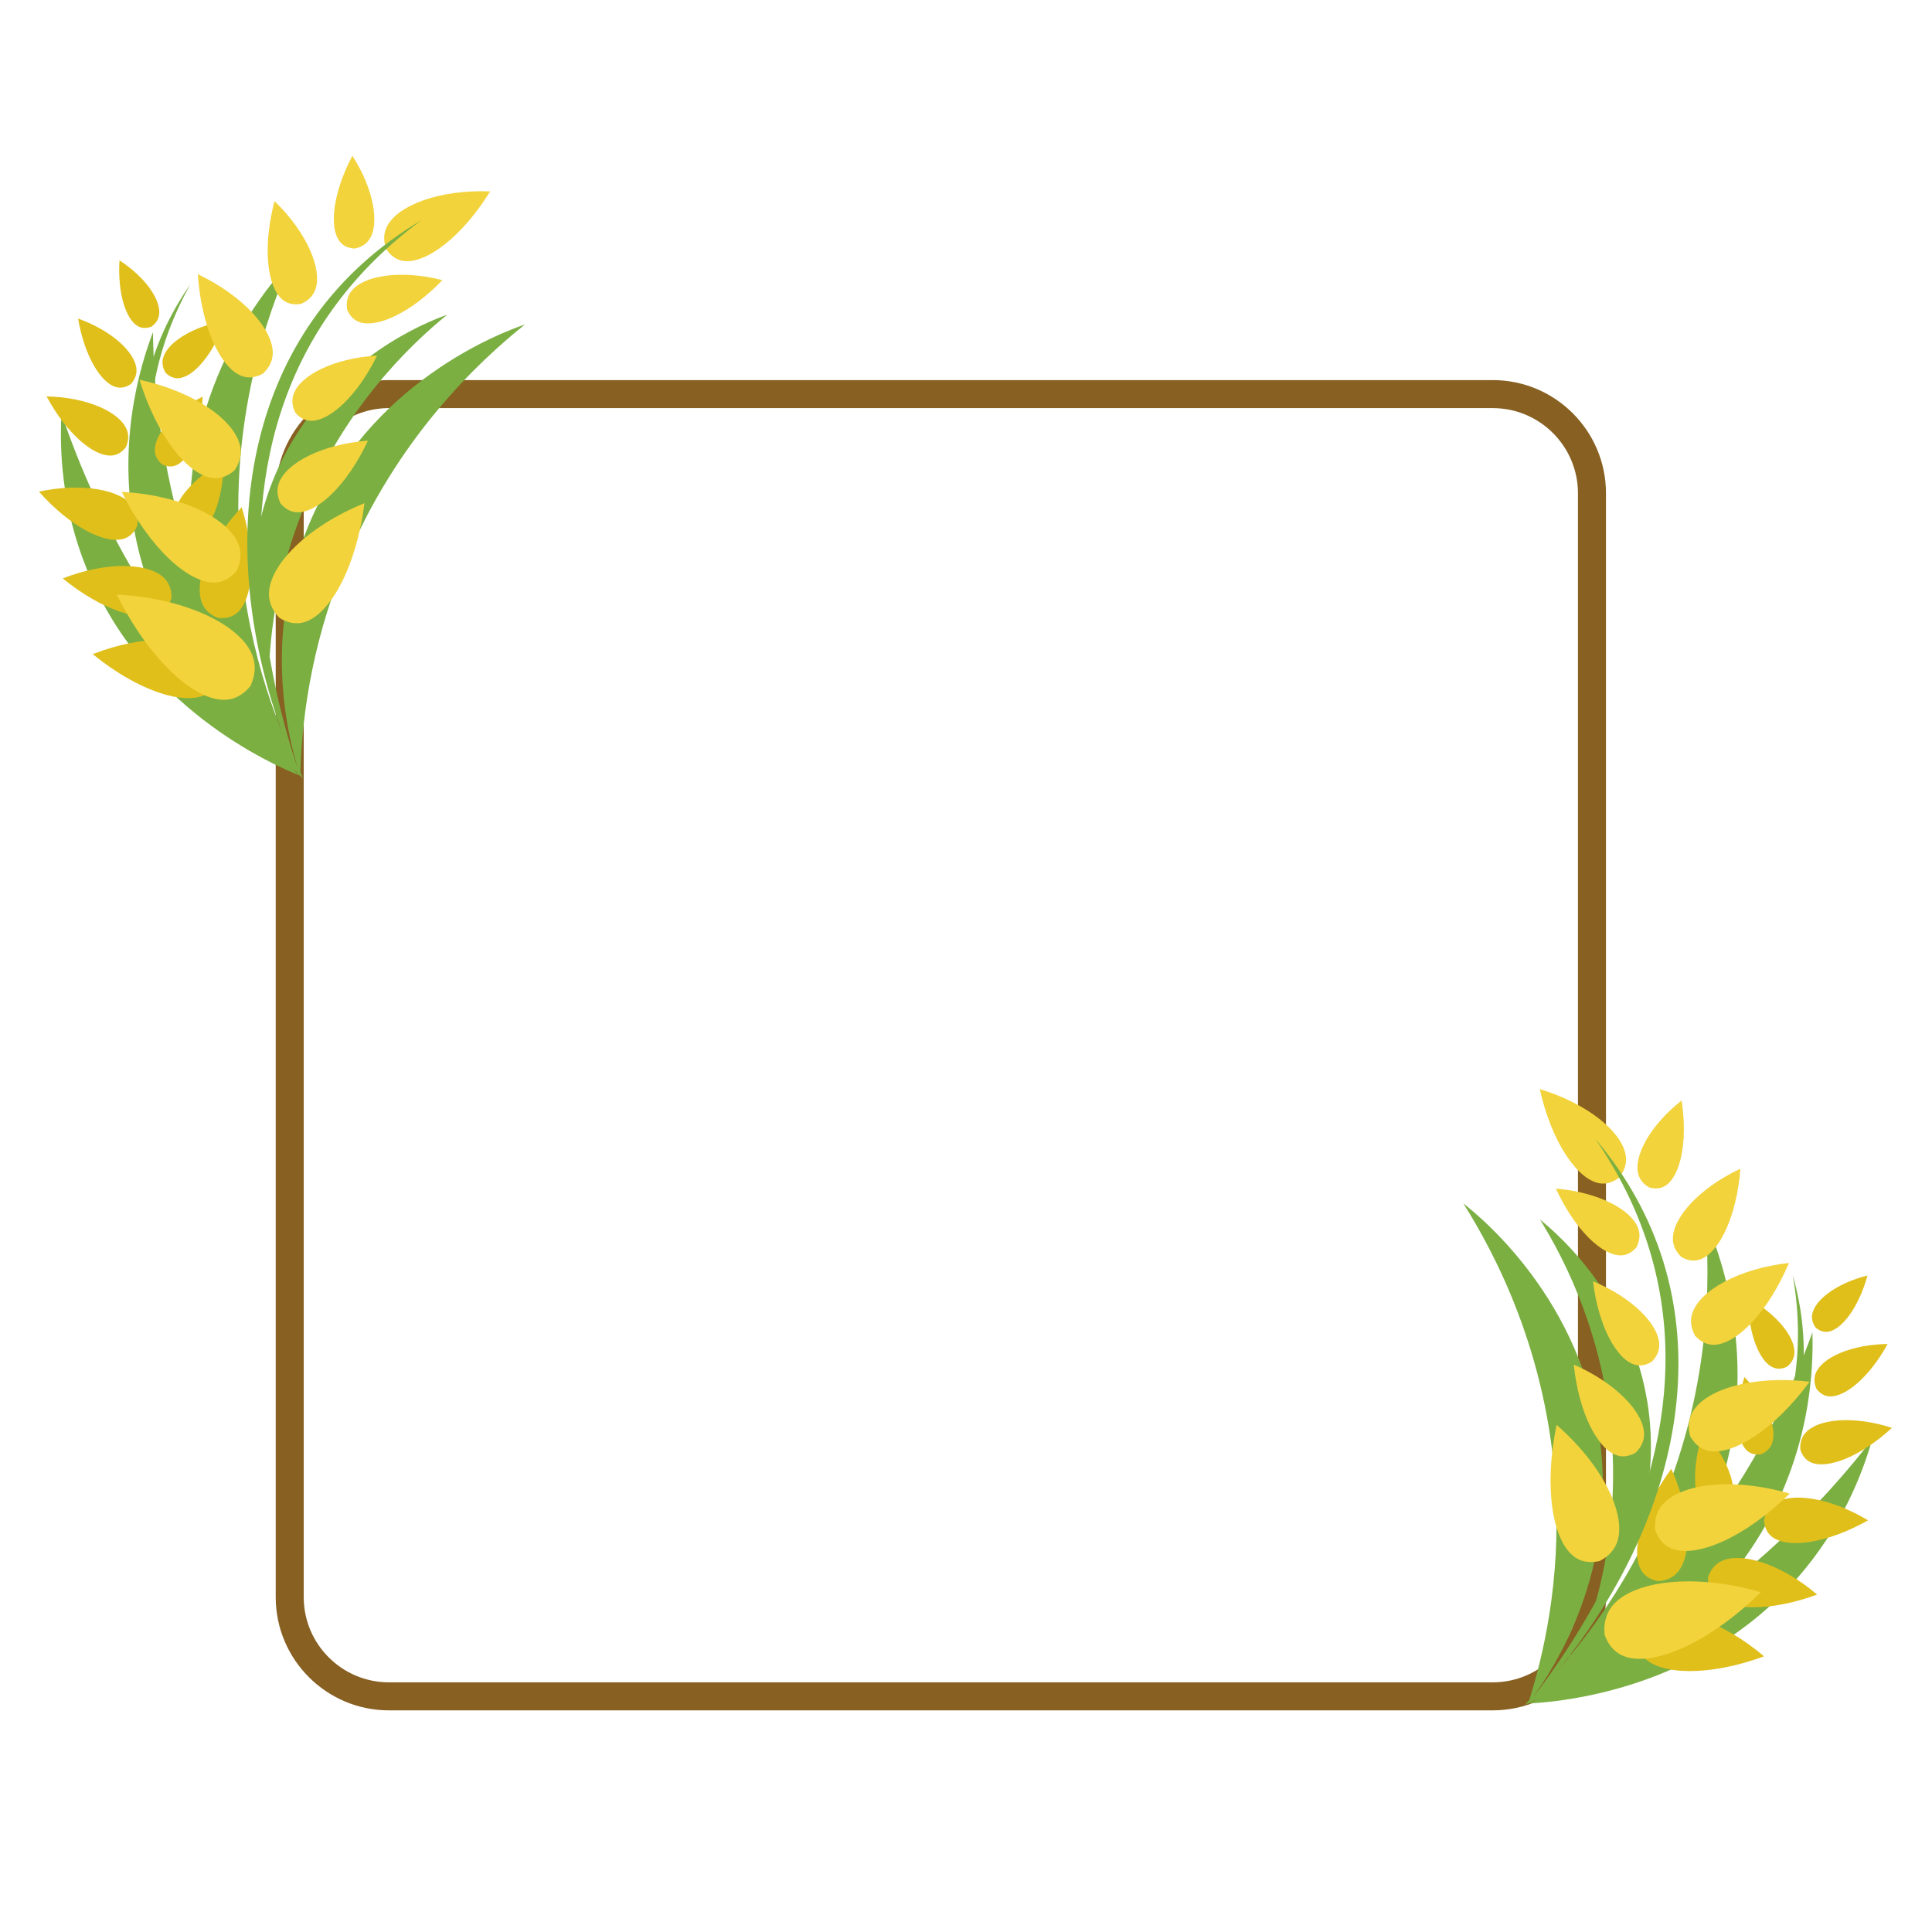<svg xmlns="http://www.w3.org/2000/svg" viewBox="0 0 2000 2000" width="300" height="300" fill="none"><defs><style>.cls-har11{fill:#7baf42}.cls-har12{fill:#f2d33b}.cls-har13{fill:#e0bf1b}</style></defs><path d="M1545.33 1770.56H402.59c-64.61 0-117.17-52.56-117.17-117.17V510.64c0-64.61 52.56-117.17 117.17-117.17h1142.74c64.61 0 117.17 52.56 117.17 117.17v1142.74c0 64.61-52.56 117.17-117.17 117.17ZM402.59 422.47c-48.62 0-88.17 39.55-88.17 88.17v1142.74c0 48.62 39.55 88.17 88.17 88.17h1142.74c48.62 0 88.17-39.55 88.17-88.17V510.64c0-48.62-39.55-88.17-88.17-88.17z" style="fill:#876022"/><path d="M399.85 257.95c6.1 9.09 13.09 11.5 17.82 12.18 23.07 3.32 60.61-24.73 89.72-72-53.07-2.1-96.34 14.72-107 36.73-2.17 4.48-4.45 12.2-.55 23.08Z" class="cls-har12"/><path d="M310.83 803.17c-31.11-12.72-162.81-70.62-221.05-214.27-26-64.14-28.22-122.83-26.14-160.73 17.55 51.86 44.56 115.9 86.88 183.91 53.63 86.18 113.16 148.74 160.31 191.09" class="cls-har11"/><path d="M312.84 802.69c-24.79-15.72-134.99-89.41-169.75-234.51-25.05-104.55 2.41-190.53 15.27-224.29.7 61.36 8.89 152.18 45.55 254.94 32.02 89.74 74.81 157.87 108.93 203.87Z" class="cls-har11"/><path d="M313.86 805.92c-21.4-20.63-106.66-107.54-116.44-247.7-11.32-162.14 87.12-270.39 103.86-288.2-24.1 54.23-64.38 165.05-52.44 307.1 8.56 101.79 40.66 180.59 65.02 228.79Z" class="cls-har11"/><path d="M310.83 803.17c-9.65-29.06-41.82-137.6 8.32-258.65 62.24-150.25 202.11-201.01 224.31-208.64-46.59 37.27-133.37 117.33-187.25 249-35.71 87.27-44.14 165.86-45.38 218.29" class="cls-har11"/><path d="M278.08 706.47c-8.05-23.48-35.01-111.2 4.66-209.73 49.24-122.3 162.21-164.57 180.14-170.93-37.47 30.59-107.16 96.18-149.78 203.35-28.25 71.03-34.45 134.8-35.03 177.32Z" class="cls-har11"/><path d="M226.82 700.28c-3.02 11.42-9.3 16.35-13.89 18.71-22.37 11.52-70.55-3.87-116.92-41.83 53.41-20.85 103.48-18.94 122.11-.23 3.79 3.81 8.84 10.88 8.7 23.36Zm-1.39-60.7c10.33 1.35 16.45-2.14 19.91-5.09 16.87-14.41 20.4-58.87 4.89-109.4-34.85 36.63-50.01 78.14-40.96 99.59 1.84 4.37 5.93 10.84 16.16 14.9m-47.84-20.9c-2.6 9.83-8.01 14.08-11.96 16.11-19.26 9.92-60.74-3.33-100.66-36.02 45.98-17.95 89.09-16.31 105.13-.2 3.27 3.28 7.61 9.37 7.49 20.11m-35.58-74.25c-3.9 8.75-9.57 11.88-13.55 13.17-19.4 6.31-55.96-12.27-88.14-48.68 45.46-9.74 85.29-1.7 97.76 15.69 2.54 3.54 5.66 9.86 3.93 19.83Zm-11.54-81.69c-5.25 6.9-10.9 8.48-14.68 8.79-18.41 1.53-46.77-22.42-67.57-61.19 42.08.85 75.51 16.2 82.9 34.12 1.5 3.65 2.94 9.86-.65 18.29Zm5.02-65.17c-6.41 4.34-11.64 4.07-14.92 3.25-16.01-3.95-33.18-32.31-39.72-71.05 35.36 12.72 59.27 35.24 60.41 52.51.23 3.52-.32 9.18-5.77 15.29m21.21-59.4c-6.32 2.42-10.72 1.14-13.35-.2-12.84-6.55-21.8-34.11-19.65-68.39 27.57 17.87 43.43 41.81 40.96 56.73-.5 3.04-2.11 7.75-7.96 11.86m30.96 215.55c7.11 3.33 12.3 2.23 15.46.9 15.41-6.49 28.11-37.61 28.54-77.44-33.4 18.33-53.78 44.67-52.19 62.14.32 3.56 1.78 9.14 8.2 14.39Zm-19.97-73.02c6.53 3.2 11.35 2.27 14.3 1.09 14.38-5.76 26.66-34.36 27.71-71.24-31.24 16.42-50.55 40.48-49.37 56.68.24 3.3 1.49 8.5 7.35 13.47Zm3.93-94.59c5.24 5.04 10.13 5.62 13.29 5.39 15.45-1.11 35.85-24.62 48.08-59.43-34.76 6.14-60.47 23.18-64.28 38.98-.77 3.22-1.16 8.55 2.9 15.07Z" class="cls-har13"/><path d="M197.03 294.48c-30.8 54.98-46.64 117.83-41.17 180.82 6.87 83.74 46.88 161.27 97.52 227.18a601 601 0 0 0 41.08 48.12c-24.35-20.46-46.04-44.15-65.56-69.29-88.87-114.5-119.18-262.17-31.87-386.83" class="cls-har11"/><path d="M259.25 710.12c-9.41 11.56-19.2 13.96-25.71 14.28-31.71 1.6-79.1-41.15-112.66-108.93 72.25 3.82 128.83 32.07 140.51 63.27 2.38 6.35 4.5 17.1-2.15 31.38Zm29.99-70.51c11.17 6.93 20.02 6.1 25.54 4.51 26.9-7.79 54.08-57.07 62.54-123.23-59.13 23.98-98.15 63.82-98.91 93.19-.15 5.98 1.17 15.55 10.83 25.54Zm-44.13-48.92c-8.1 9.95-16.53 12.01-22.13 12.3-27.3 1.38-68.1-35.43-96.99-93.79 62.21 3.29 110.92 27.61 120.98 54.47 2.05 5.47 3.87 14.73-1.85 27.02Zm-2.28-103.88c-9.03 8.03-17.18 8.67-22.43 8.09-25.59-2.84-57.96-43.22-76-101.83 57.33 12.45 98.94 42.42 104.24 68.91 1.08 5.39 1.38 14.28-5.8 24.84Zm29.24-99.93c-9.63 5.2-16.94 4.08-21.45 2.47-21.96-7.81-42.1-50.12-45.84-105.51 47.94 22.87 78.39 57.92 77.56 82.36-.17 4.98-1.75 12.87-10.27 20.68m39.68-72.32c-9.63 1.65-15.5-1.38-18.85-4.02-16.35-12.88-21.33-54.41-8.7-102.35 34.04 33.02 49.81 71.36 42.14 91.8-1.56 4.16-5.15 10.39-14.59 14.57m55.3-57.25c-8.53-.51-12.92-4.26-15.24-7.18-11.35-14.22-7.31-50.56 12.99-88.85 22.39 34.89 28.18 70.66 17.57 86.53-2.16 3.23-6.45 7.81-15.32 9.5m-76.56 263.94c6.44 7.53 12.98 8.96 17.31 9.08 21.1.56 51.89-28.61 73.1-74.18-47.94 3.7-85.08 23.37-92.34 44.29-1.48 4.26-2.71 11.44 1.93 20.81m15.03-94.36c5.84 7.08 11.87 8.52 15.88 8.69 19.53.87 48.53-25.64 68.93-67.49-44.46 2.63-79.18 20.23-86.26 39.48-1.44 3.92-2.7 10.55 1.44 19.31Zm53.74-106.7c3.41 8.52 8.72 11.73 12.48 13.11 18.34 6.77 54.03-9.65 86.2-43.31-43.15-11.03-81.59-4.82-94.18 11.37-2.56 3.3-5.78 9.22-4.5 18.83" class="cls-har12"/><path d="M436.14 228.07c-139.27 102.77-183.19 253.21-161.69 420.2 6.73 52.66 18.98 104.62 36.37 154.91-2.94-6-5.65-12.11-8.3-18.26-7.85-18.5-14.6-37.45-20.52-56.65-57.6-187.04-24.9-394.05 154.14-500.2" class="cls-har11"/><path d="M1676.06 1219.14c-8.73 6.6-16.13 6.59-20.83 5.69-22.89-4.41-49.19-43.18-61.26-97.38 50.84 15.37 86.24 45.41 89.11 69.69.58 4.95.21 12.98-7.02 22" class="cls-har12"/><path d="M1581.94 1763.51c33.56-1.85 176.95-13.51 278.95-130.23 45.54-52.12 66.82-106.85 77.25-143.36-33.55 43.27-80.01 94.96-142.23 145.4-78.85 63.92-155.57 103.57-213.97 128.19" class="cls-har11"/><path d="M1580.2 1762.39c28.57-6.76 156.8-40.37 237.09-166.13 57.85-90.62 60.01-180.84 58.9-216.96-20.72 57.76-58.15 140.91-126.39 226.04-59.6 74.34-122.31 124.74-169.6 157.05" class="cls-har11"/><path d="M1578.18 1765.11c26.96-12.5 135.95-66.76 191.02-196.02 63.7-149.53 6.06-284.01-3.94-306.32 5.05 59.13 6.89 177.03-50.84 307.37-41.37 93.4-97.46 157.37-136.24 194.96Z" class="cls-har11"/><path d="M1581.94 1763.51c18.62-24.31 84.5-116.37 76.69-247.16-9.7-162.35-125.29-256.03-143.77-270.51 31.85 50.45 87.68 154.48 95.56 296.53 5.22 94.15-12.5 171.18-28.48 221.14" class="cls-har11"/><path d="M1644.51 1682.82c15.29-19.55 69.44-93.65 64.16-199.73-6.55-131.68-99.5-208.55-114.36-220.44 25.41 41.15 69.83 125.93 75.07 241.14 3.47 76.36-11.52 138.66-24.86 179.03Z" class="cls-har11"/><path d="M1694.97 1693.73c-.88 11.78 3.45 18.49 7.01 22.22 17.38 18.2 67.94 19.41 124.17-1.31-43.66-37.16-91.61-51.73-115.32-40.14-4.83 2.36-11.91 7.39-15.86 19.23m21.16-56.91c-10.2-2.1-14.85-7.4-17.15-11.32-11.23-19.14-.03-62.31 31.14-104.98 20.96 46.01 21.71 90.2 6.15 107.51-3.17 3.53-9.15 8.31-20.14 8.8Zm52.04-4.11c-.76 10.14 2.97 15.92 6.04 19.13 14.96 15.67 58.49 16.71 106.9-1.13-37.59-32-78.87-44.54-99.29-34.56-4.16 2.03-10.25 6.36-13.65 16.56m57.9-58.54c.82 9.54 5.16 14.35 8.5 16.88 16.27 12.31 56.9 6.7 99.21-17.2-39.77-24.07-80.05-29.49-97.52-17.13-3.56 2.52-8.57 7.46-10.19 17.45m37.62-73.43c2.71 8.24 7.53 11.58 10.99 13.11 16.89 7.47 51.53-5.9 83.86-35.74-40.05-12.96-76.66-9.38-89.49 5.14-2.61 2.96-6 8.36-5.36 17.49m16.56-63.23c4.64 6.2 9.67 7.65 13.04 7.96 16.42 1.5 41.92-19.69 60.76-54.16-37.58.46-67.54 13.93-74.26 29.87-1.37 3.25-2.69 8.78.45 16.33Zm-.63-63.07c5.18 4.35 9.76 4.58 12.68 4.17 14.28-2 31.75-25.11 40.93-58.2-31.89 7.88-54.71 25.31-57.25 40.22-.52 3.04-.54 8.01 3.64 13.81m-99.73 193.59c-7.81.83-12.35-1.91-14.91-4.21-12.44-11.17-14.27-44.73-1.65-82.51 25.58 28.24 36.22 59.8 29.01 75.79-1.47 3.26-4.67 8.06-12.45 10.92Zm42.76-62.48c-7.22.89-11.47-1.57-13.87-3.65-11.71-10.14-13.96-41.19-2.9-76.39 24.15 25.73 34.54 54.78 28.13 69.71-1.31 3.04-4.19 7.54-11.35 10.32Zm27.2-90.68c-6.6 3.05-11.41 2-14.33.75-14.24-6.1-25.83-34.99-26.01-71.88 30.84 17.16 49.57 41.67 48 57.85-.32 3.29-1.7 8.46-7.67 13.29Z" class="cls-har13"/><path d="M1855.79 1319.97c41.78 146.33-35.24 276.08-156.58 355.15-26.67 17.38-54.9 32.68-84.61 44.05a602 602 0 0 0 54.55-32.05c69.4-45.73 132.56-105.93 166.43-182.81 25.76-57.73 31.34-122.32 20.2-184.34Z" class="cls-har11"/><path d="M1661.11 1692.43c5.11 14 13.59 19.47 19.63 21.9 29.45 11.88 88.21-13.03 142.08-66.12-69.53-20.01-132.24-11.81-153.48 13.86-4.33 5.23-9.84 14.69-8.23 30.36m-5.29-76.44c-12.82 2.89-20.92-.78-25.61-4.09-22.87-16.16-32.45-71.62-18.82-136.91 48.04 42 71.9 92.4 63.01 120.4-1.81 5.7-6.19 14.31-18.58 20.6m57.7-31.8c4.4 12.05 11.7 16.76 16.9 18.86 25.35 10.23 75.94-11.22 122.32-56.92-59.86-17.23-113.85-10.17-132.14 11.93-3.72 4.5-8.47 12.65-7.08 26.14Zm36.11-97.43c5.91 10.54 13.4 13.81 18.56 14.98 25.11 5.68 68.9-21.9 105.12-71.39-58.25-6.98-107.38 7.74-121.04 31.04-2.78 4.74-5.97 13.04-2.64 25.37m5.04-104c7.4 8.06 14.68 9.39 19.46 9.35 23.31-.2 56.17-33.6 77.82-84.73-52.78 5.94-93.01 29.11-100.22 52.48-1.47 4.76-2.55 12.73 2.94 22.9m-13.86-81.32c8.56 4.71 15.1 3.76 19.13 2.36 19.66-6.82 37.95-44.45 41.68-93.89-42.97 20.08-70.4 51.16-69.83 72.99.12 4.45 1.47 11.5 9.02 18.54m-33.54-72.19c8.22 2.3 13.6.19 16.75-1.8 15.38-9.72 23.44-45.39 16.77-88.21-32.57 25.65-49.73 57.57-44.89 76.03.98 3.76 3.54 9.49 11.37 13.98m-13.94 274.47c-8.54 5.01-15.2 4.23-19.33 2.92-20.12-6.37-39.69-44-44.83-94 44.1 19.17 72.76 49.9 72.79 72.04 0 4.51-1.17 11.7-8.63 19.04m16.65-94.08c-7.83 4.78-14.01 4.17-17.85 3.03-18.74-5.57-37.49-40.09-43.08-86.31 41.16 17.02 68.22 45.01 68.61 65.51.08 4.18-.89 10.85-7.68 17.78Zm-15.91-118.41c-6 6.94-12.07 8.23-16.08 8.31-19.54.4-47.91-26.79-67.3-69.11 44.39 3.69 78.68 22.12 85.29 41.53 1.35 3.95 2.45 10.61-1.9 19.27Z" class="cls-har12"/><path d="M1651.53 1179.03c134.54 158.92 97.69 365.21-17.85 523.1-11.87 16.21-24.45 31.91-37.91 46.83-4.51 4.94-9.07 9.83-13.82 14.54 32.88-41.83 61.44-86.93 85.02-134.5 74.94-150.8 82.55-307.4-15.44-449.97" class="cls-har11"/></svg>